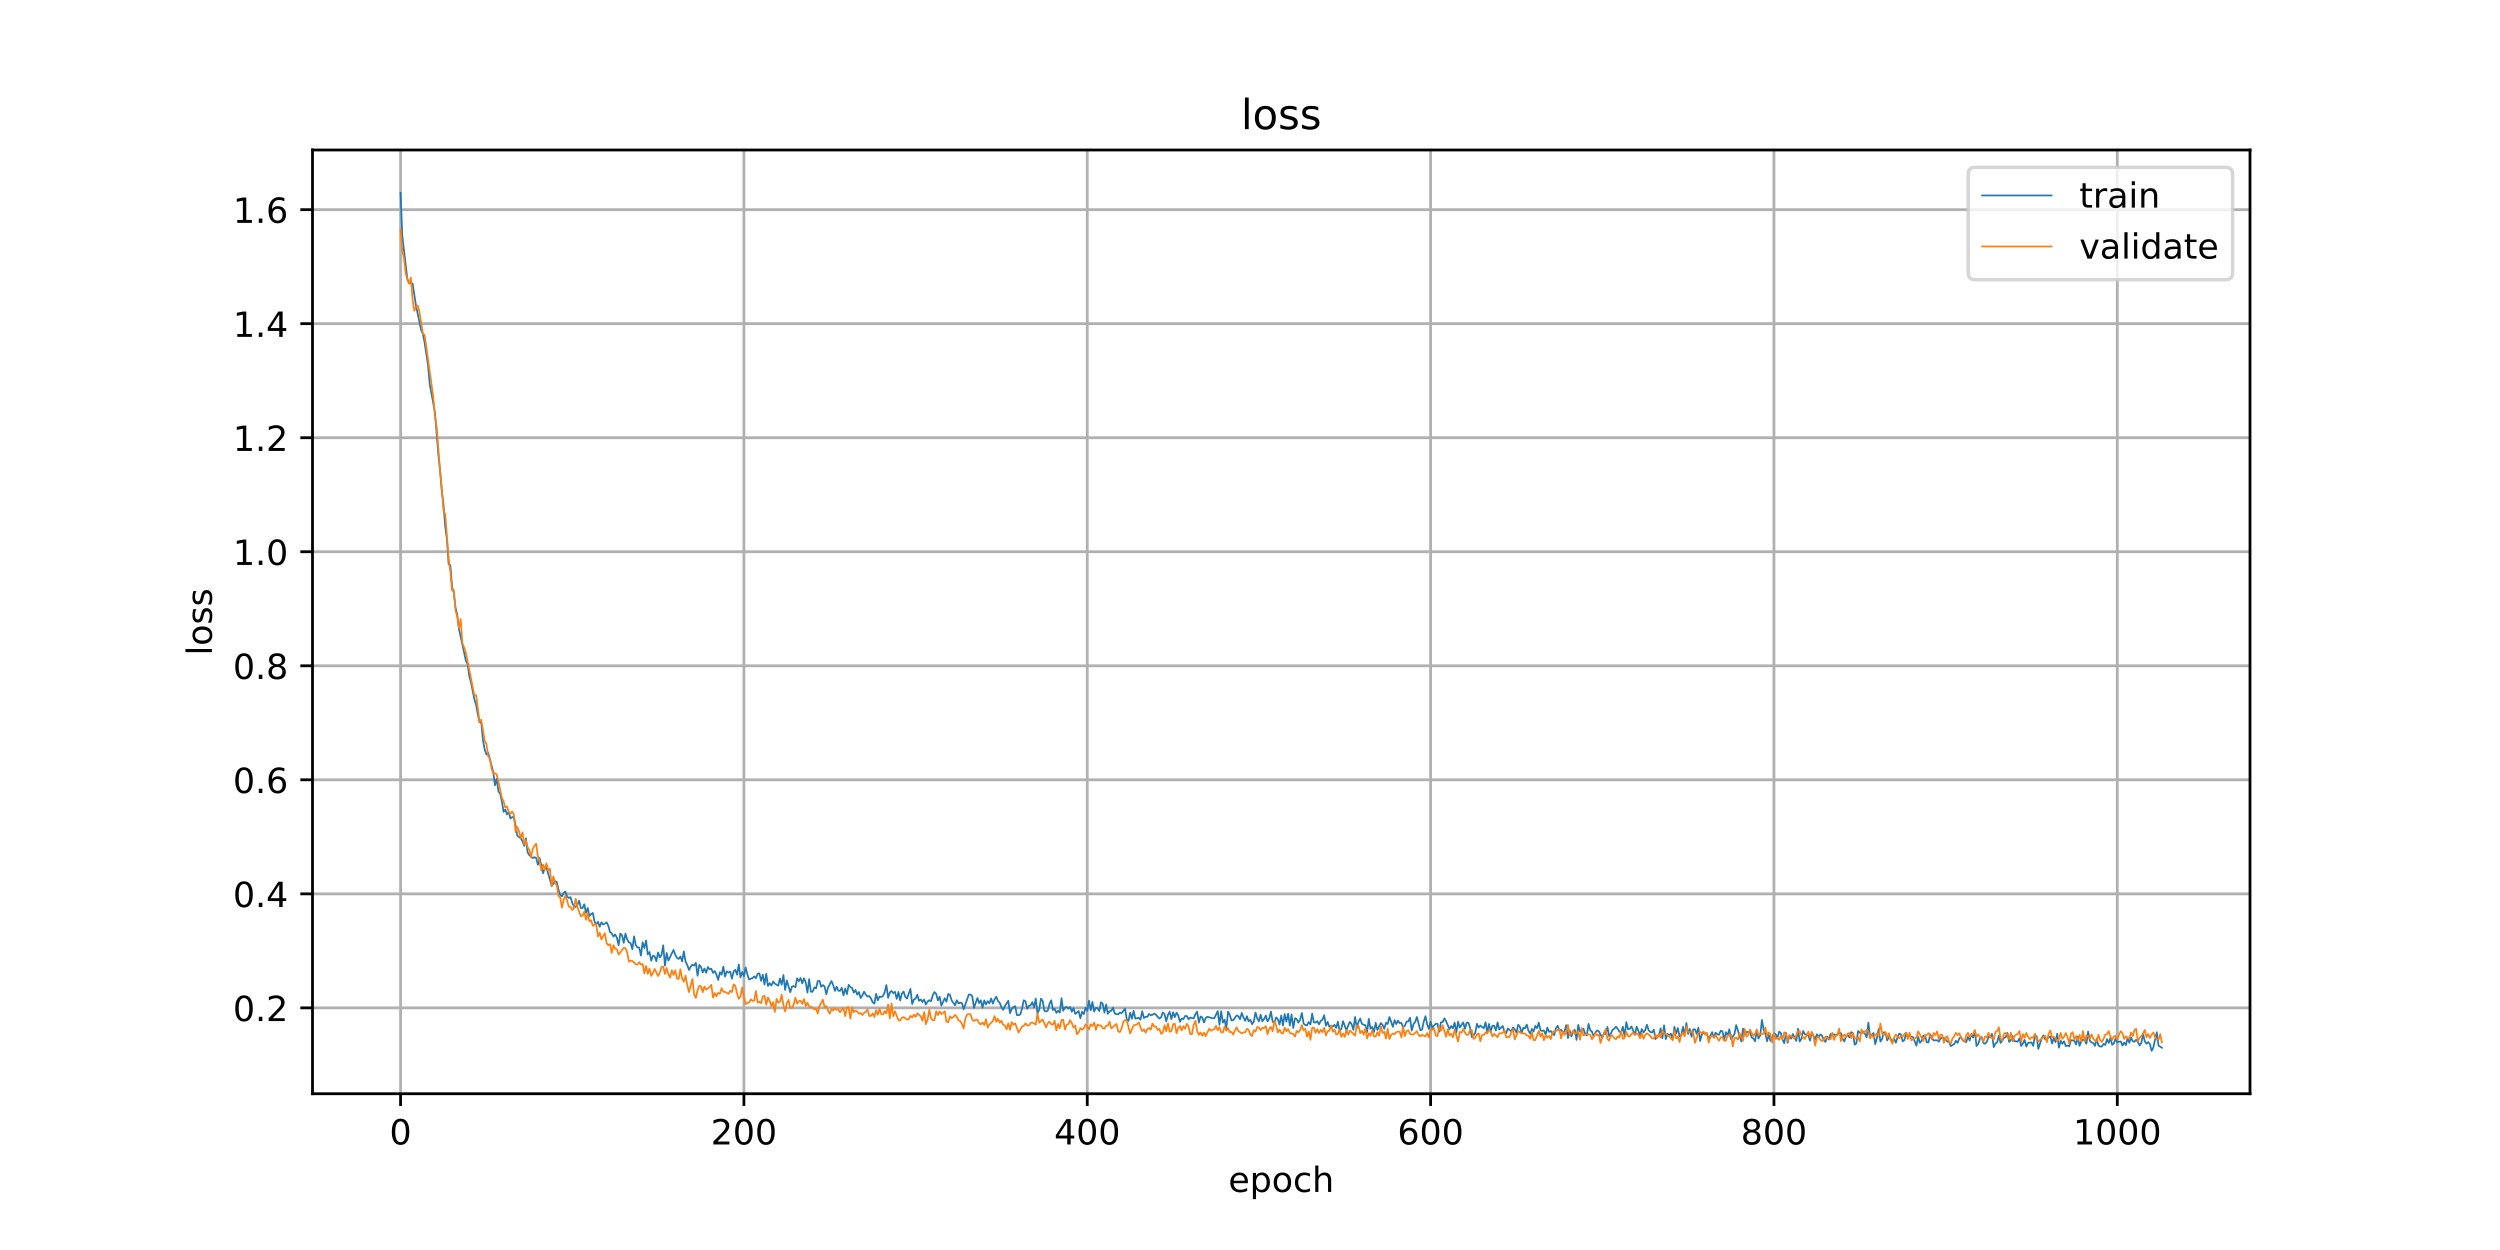 <?xml version="1.0" encoding="utf-8" standalone="no"?>
<!DOCTYPE svg PUBLIC "-//W3C//DTD SVG 1.1//EN"
  "http://www.w3.org/Graphics/SVG/1.1/DTD/svg11.dtd">
<!-- Created with matplotlib (https://matplotlib.org/) -->
<svg height="360pt" version="1.1" viewBox="0 0 720 360" width="720pt" xmlns="http://www.w3.org/2000/svg" xmlns:xlink="http://www.w3.org/1999/xlink">
 <defs>
  <style type="text/css">
*{stroke-linecap:butt;stroke-linejoin:round;}
  </style>
 </defs>
 <g id="figure_1">
  <g id="patch_1">
   <path d="M 0 360 
L 720 360 
L 720 0 
L 0 0 
z
" style="fill:#ffffff;"/>
  </g>
  <g id="axes_1">
   <g id="patch_2">
    <path d="M 90 315 
L 648 315 
L 648 43.2 
L 90 43.2 
z
" style="fill:#ffffff;"/>
   </g>
   <g id="matplotlib.axis_1">
    <g id="xtick_1">
     <g id="line2d_1">
      <path clip-path="url(#p849a1aed5f)" d="M 115.364 315 
L 115.364 43.2 
" style="fill:none;stroke:#b0b0b0;stroke-linecap:square;stroke-width:0.8;"/>
     </g>
     <g id="line2d_2">
      <defs>
       <path d="M 0 0 
L 0 3.5 
" id="m624af864b3" style="stroke:#000000;stroke-width:0.8;"/>
      </defs>
      <g>
       <use style="stroke:#000000;stroke-width:0.8;" x="115.364" xlink:href="#m624af864b3" y="315"/>
      </g>
     </g>
     <g id="text_1">
      <!-- 0 -->
      <defs>
       <path d="M 31.781 66.406 
Q 24.172 66.406 20.328 58.906 
Q 16.5 51.422 16.5 36.375 
Q 16.5 21.391 20.328 13.891 
Q 24.172 6.391 31.781 6.391 
Q 39.453 6.391 43.281 13.891 
Q 47.125 21.391 47.125 36.375 
Q 47.125 51.422 43.281 58.906 
Q 39.453 66.406 31.781 66.406 
z
M 31.781 74.219 
Q 44.047 74.219 50.516 64.516 
Q 56.984 54.828 56.984 36.375 
Q 56.984 17.969 50.516 8.266 
Q 44.047 -1.422 31.781 -1.422 
Q 19.531 -1.422 13.062 8.266 
Q 6.594 17.969 6.594 36.375 
Q 6.594 54.828 13.062 64.516 
Q 19.531 74.219 31.781 74.219 
z
" id="DejaVuSans-48"/>
      </defs>
      <g transform="translate(112.182 329.598)scale(0.1 -0.1)">
       <use xlink:href="#DejaVuSans-48"/>
      </g>
     </g>
    </g>
    <g id="xtick_2">
     <g id="line2d_3">
      <path clip-path="url(#p849a1aed5f)" d="M 214.247 315 
L 214.247 43.2 
" style="fill:none;stroke:#b0b0b0;stroke-linecap:square;stroke-width:0.8;"/>
     </g>
     <g id="line2d_4">
      <g>
       <use style="stroke:#000000;stroke-width:0.8;" x="214.247" xlink:href="#m624af864b3" y="315"/>
      </g>
     </g>
     <g id="text_2">
      <!-- 200 -->
      <defs>
       <path d="M 19.188 8.297 
L 53.609 8.297 
L 53.609 0 
L 7.328 0 
L 7.328 8.297 
Q 12.938 14.109 22.625 23.891 
Q 32.328 33.688 34.812 36.531 
Q 39.547 41.844 41.422 45.531 
Q 43.312 49.219 43.312 52.781 
Q 43.312 58.594 39.234 62.25 
Q 35.156 65.922 28.609 65.922 
Q 23.969 65.922 18.812 64.312 
Q 13.672 62.703 7.812 59.422 
L 7.812 69.391 
Q 13.766 71.781 18.938 73 
Q 24.125 74.219 28.422 74.219 
Q 39.75 74.219 46.484 68.547 
Q 53.219 62.891 53.219 53.422 
Q 53.219 48.922 51.531 44.891 
Q 49.859 40.875 45.406 35.406 
Q 44.188 33.984 37.641 27.219 
Q 31.109 20.453 19.188 8.297 
z
" id="DejaVuSans-50"/>
      </defs>
      <g transform="translate(204.703 329.598)scale(0.1 -0.1)">
       <use xlink:href="#DejaVuSans-50"/>
       <use x="63.623" xlink:href="#DejaVuSans-48"/>
       <use x="127.246" xlink:href="#DejaVuSans-48"/>
      </g>
     </g>
    </g>
    <g id="xtick_3">
     <g id="line2d_5">
      <path clip-path="url(#p849a1aed5f)" d="M 313.131 315 
L 313.131 43.2 
" style="fill:none;stroke:#b0b0b0;stroke-linecap:square;stroke-width:0.8;"/>
     </g>
     <g id="line2d_6">
      <g>
       <use style="stroke:#000000;stroke-width:0.8;" x="313.131" xlink:href="#m624af864b3" y="315"/>
      </g>
     </g>
     <g id="text_3">
      <!-- 400 -->
      <defs>
       <path d="M 37.797 64.312 
L 12.891 25.391 
L 37.797 25.391 
z
M 35.203 72.906 
L 47.609 72.906 
L 47.609 25.391 
L 58.016 25.391 
L 58.016 17.188 
L 47.609 17.188 
L 47.609 0 
L 37.797 0 
L 37.797 17.188 
L 4.891 17.188 
L 4.891 26.703 
z
" id="DejaVuSans-52"/>
      </defs>
      <g transform="translate(303.587 329.598)scale(0.1 -0.1)">
       <use xlink:href="#DejaVuSans-52"/>
       <use x="63.623" xlink:href="#DejaVuSans-48"/>
       <use x="127.246" xlink:href="#DejaVuSans-48"/>
      </g>
     </g>
    </g>
    <g id="xtick_4">
     <g id="line2d_7">
      <path clip-path="url(#p849a1aed5f)" d="M 412.014 315 
L 412.014 43.2 
" style="fill:none;stroke:#b0b0b0;stroke-linecap:square;stroke-width:0.8;"/>
     </g>
     <g id="line2d_8">
      <g>
       <use style="stroke:#000000;stroke-width:0.8;" x="412.014" xlink:href="#m624af864b3" y="315"/>
      </g>
     </g>
     <g id="text_4">
      <!-- 600 -->
      <defs>
       <path d="M 33.016 40.375 
Q 26.375 40.375 22.484 35.828 
Q 18.609 31.297 18.609 23.391 
Q 18.609 15.531 22.484 10.953 
Q 26.375 6.391 33.016 6.391 
Q 39.656 6.391 43.531 10.953 
Q 47.406 15.531 47.406 23.391 
Q 47.406 31.297 43.531 35.828 
Q 39.656 40.375 33.016 40.375 
z
M 52.594 71.297 
L 52.594 62.312 
Q 48.875 64.062 45.094 64.984 
Q 41.312 65.922 37.594 65.922 
Q 27.828 65.922 22.672 59.328 
Q 17.531 52.734 16.797 39.406 
Q 19.672 43.656 24.016 45.922 
Q 28.375 48.188 33.594 48.188 
Q 44.578 48.188 50.953 41.516 
Q 57.328 34.859 57.328 23.391 
Q 57.328 12.156 50.688 5.359 
Q 44.047 -1.422 33.016 -1.422 
Q 20.359 -1.422 13.672 8.266 
Q 6.984 17.969 6.984 36.375 
Q 6.984 53.656 15.188 63.938 
Q 23.391 74.219 37.203 74.219 
Q 40.922 74.219 44.703 73.484 
Q 48.484 72.75 52.594 71.297 
z
" id="DejaVuSans-54"/>
      </defs>
      <g transform="translate(402.471 329.598)scale(0.1 -0.1)">
       <use xlink:href="#DejaVuSans-54"/>
       <use x="63.623" xlink:href="#DejaVuSans-48"/>
       <use x="127.246" xlink:href="#DejaVuSans-48"/>
      </g>
     </g>
    </g>
    <g id="xtick_5">
     <g id="line2d_9">
      <path clip-path="url(#p849a1aed5f)" d="M 510.898 315 
L 510.898 43.2 
" style="fill:none;stroke:#b0b0b0;stroke-linecap:square;stroke-width:0.8;"/>
     </g>
     <g id="line2d_10">
      <g>
       <use style="stroke:#000000;stroke-width:0.8;" x="510.898" xlink:href="#m624af864b3" y="315"/>
      </g>
     </g>
     <g id="text_5">
      <!-- 800 -->
      <defs>
       <path d="M 31.781 34.625 
Q 24.75 34.625 20.719 30.859 
Q 16.703 27.094 16.703 20.516 
Q 16.703 13.922 20.719 10.156 
Q 24.75 6.391 31.781 6.391 
Q 38.812 6.391 42.859 10.172 
Q 46.922 13.969 46.922 20.516 
Q 46.922 27.094 42.891 30.859 
Q 38.875 34.625 31.781 34.625 
z
M 21.922 38.812 
Q 15.578 40.375 12.031 44.719 
Q 8.5 49.078 8.5 55.328 
Q 8.5 64.062 14.719 69.141 
Q 20.953 74.219 31.781 74.219 
Q 42.672 74.219 48.875 69.141 
Q 55.078 64.062 55.078 55.328 
Q 55.078 49.078 51.531 44.719 
Q 48 40.375 41.703 38.812 
Q 48.828 37.156 52.797 32.312 
Q 56.781 27.484 56.781 20.516 
Q 56.781 9.906 50.312 4.234 
Q 43.844 -1.422 31.781 -1.422 
Q 19.734 -1.422 13.25 4.234 
Q 6.781 9.906 6.781 20.516 
Q 6.781 27.484 10.781 32.312 
Q 14.797 37.156 21.922 38.812 
z
M 18.312 54.391 
Q 18.312 48.734 21.844 45.562 
Q 25.391 42.391 31.781 42.391 
Q 38.141 42.391 41.719 45.562 
Q 45.312 48.734 45.312 54.391 
Q 45.312 60.062 41.719 63.234 
Q 38.141 66.406 31.781 66.406 
Q 25.391 66.406 21.844 63.234 
Q 18.312 60.062 18.312 54.391 
z
" id="DejaVuSans-56"/>
      </defs>
      <g transform="translate(501.354 329.598)scale(0.1 -0.1)">
       <use xlink:href="#DejaVuSans-56"/>
       <use x="63.623" xlink:href="#DejaVuSans-48"/>
       <use x="127.246" xlink:href="#DejaVuSans-48"/>
      </g>
     </g>
    </g>
    <g id="xtick_6">
     <g id="line2d_11">
      <path clip-path="url(#p849a1aed5f)" d="M 609.781 315 
L 609.781 43.2 
" style="fill:none;stroke:#b0b0b0;stroke-linecap:square;stroke-width:0.8;"/>
     </g>
     <g id="line2d_12">
      <g>
       <use style="stroke:#000000;stroke-width:0.8;" x="609.781" xlink:href="#m624af864b3" y="315"/>
      </g>
     </g>
     <g id="text_6">
      <!-- 1000 -->
      <defs>
       <path d="M 12.406 8.297 
L 28.516 8.297 
L 28.516 63.922 
L 10.984 60.406 
L 10.984 69.391 
L 28.422 72.906 
L 38.281 72.906 
L 38.281 8.297 
L 54.391 8.297 
L 54.391 0 
L 12.406 0 
z
" id="DejaVuSans-49"/>
      </defs>
      <g transform="translate(597.056 329.598)scale(0.1 -0.1)">
       <use xlink:href="#DejaVuSans-49"/>
       <use x="63.623" xlink:href="#DejaVuSans-48"/>
       <use x="127.246" xlink:href="#DejaVuSans-48"/>
       <use x="190.869" xlink:href="#DejaVuSans-48"/>
      </g>
     </g>
    </g>
    <g id="text_7">
     <!-- epoch -->
     <defs>
      <path d="M 56.203 29.594 
L 56.203 25.203 
L 14.891 25.203 
Q 15.484 15.922 20.484 11.062 
Q 25.484 6.203 34.422 6.203 
Q 39.594 6.203 44.453 7.469 
Q 49.312 8.734 54.109 11.281 
L 54.109 2.781 
Q 49.266 0.734 44.188 -0.344 
Q 39.109 -1.422 33.891 -1.422 
Q 20.797 -1.422 13.156 6.188 
Q 5.516 13.812 5.516 26.812 
Q 5.516 40.234 12.766 48.109 
Q 20.016 56 32.328 56 
Q 43.359 56 49.781 48.891 
Q 56.203 41.797 56.203 29.594 
z
M 47.219 32.234 
Q 47.125 39.594 43.094 43.984 
Q 39.062 48.391 32.422 48.391 
Q 24.906 48.391 20.391 44.141 
Q 15.875 39.891 15.188 32.172 
z
" id="DejaVuSans-101"/>
      <path d="M 18.109 8.203 
L 18.109 -20.797 
L 9.078 -20.797 
L 9.078 54.688 
L 18.109 54.688 
L 18.109 46.391 
Q 20.953 51.266 25.266 53.625 
Q 29.594 56 35.594 56 
Q 45.562 56 51.781 48.094 
Q 58.016 40.188 58.016 27.297 
Q 58.016 14.406 51.781 6.484 
Q 45.562 -1.422 35.594 -1.422 
Q 29.594 -1.422 25.266 0.953 
Q 20.953 3.328 18.109 8.203 
z
M 48.688 27.297 
Q 48.688 37.203 44.609 42.844 
Q 40.531 48.484 33.406 48.484 
Q 26.266 48.484 22.188 42.844 
Q 18.109 37.203 18.109 27.297 
Q 18.109 17.391 22.188 11.75 
Q 26.266 6.109 33.406 6.109 
Q 40.531 6.109 44.609 11.75 
Q 48.688 17.391 48.688 27.297 
z
" id="DejaVuSans-112"/>
      <path d="M 30.609 48.391 
Q 23.391 48.391 19.188 42.75 
Q 14.984 37.109 14.984 27.297 
Q 14.984 17.484 19.156 11.844 
Q 23.344 6.203 30.609 6.203 
Q 37.797 6.203 41.984 11.859 
Q 46.188 17.531 46.188 27.297 
Q 46.188 37.016 41.984 42.703 
Q 37.797 48.391 30.609 48.391 
z
M 30.609 56 
Q 42.328 56 49.016 48.375 
Q 55.719 40.766 55.719 27.297 
Q 55.719 13.875 49.016 6.219 
Q 42.328 -1.422 30.609 -1.422 
Q 18.844 -1.422 12.172 6.219 
Q 5.516 13.875 5.516 27.297 
Q 5.516 40.766 12.172 48.375 
Q 18.844 56 30.609 56 
z
" id="DejaVuSans-111"/>
      <path d="M 48.781 52.594 
L 48.781 44.188 
Q 44.969 46.297 41.141 47.344 
Q 37.312 48.391 33.406 48.391 
Q 24.656 48.391 19.812 42.844 
Q 14.984 37.312 14.984 27.297 
Q 14.984 17.281 19.812 11.734 
Q 24.656 6.203 33.406 6.203 
Q 37.312 6.203 41.141 7.25 
Q 44.969 8.297 48.781 10.406 
L 48.781 2.094 
Q 45.016 0.344 40.984 -0.531 
Q 36.969 -1.422 32.422 -1.422 
Q 20.062 -1.422 12.781 6.344 
Q 5.516 14.109 5.516 27.297 
Q 5.516 40.672 12.859 48.328 
Q 20.219 56 33.016 56 
Q 37.156 56 41.109 55.141 
Q 45.062 54.297 48.781 52.594 
z
" id="DejaVuSans-99"/>
      <path d="M 54.891 33.016 
L 54.891 0 
L 45.906 0 
L 45.906 32.719 
Q 45.906 40.484 42.875 44.328 
Q 39.844 48.188 33.797 48.188 
Q 26.516 48.188 22.312 43.547 
Q 18.109 38.922 18.109 30.906 
L 18.109 0 
L 9.078 0 
L 9.078 75.984 
L 18.109 75.984 
L 18.109 46.188 
Q 21.344 51.125 25.703 53.562 
Q 30.078 56 35.797 56 
Q 45.219 56 50.047 50.172 
Q 54.891 44.344 54.891 33.016 
z
" id="DejaVuSans-104"/>
     </defs>
     <g transform="translate(353.772 343.277)scale(0.1 -0.1)">
      <use xlink:href="#DejaVuSans-101"/>
      <use x="61.523" xlink:href="#DejaVuSans-112"/>
      <use x="125" xlink:href="#DejaVuSans-111"/>
      <use x="186.182" xlink:href="#DejaVuSans-99"/>
      <use x="241.162" xlink:href="#DejaVuSans-104"/>
     </g>
    </g>
   </g>
   <g id="matplotlib.axis_2">
    <g id="ytick_1">
     <g id="line2d_13">
      <path clip-path="url(#p849a1aed5f)" d="M 90 290.271 
L 648 290.271 
" style="fill:none;stroke:#b0b0b0;stroke-linecap:square;stroke-width:0.8;"/>
     </g>
     <g id="line2d_14">
      <defs>
       <path d="M 0 0 
L -3.5 0 
" id="m6f86bf5286" style="stroke:#000000;stroke-width:0.8;"/>
      </defs>
      <g>
       <use style="stroke:#000000;stroke-width:0.8;" x="90" xlink:href="#m6f86bf5286" y="290.271"/>
      </g>
     </g>
     <g id="text_8">
      <!-- 0.2 -->
      <defs>
       <path d="M 10.688 12.406 
L 21 12.406 
L 21 0 
L 10.688 0 
z
" id="DejaVuSans-46"/>
      </defs>
      <g transform="translate(67.097 294.07)scale(0.1 -0.1)">
       <use xlink:href="#DejaVuSans-48"/>
       <use x="63.623" xlink:href="#DejaVuSans-46"/>
       <use x="95.41" xlink:href="#DejaVuSans-50"/>
      </g>
     </g>
    </g>
    <g id="ytick_2">
     <g id="line2d_15">
      <path clip-path="url(#p849a1aed5f)" d="M 90 257.43 
L 648 257.43 
" style="fill:none;stroke:#b0b0b0;stroke-linecap:square;stroke-width:0.8;"/>
     </g>
     <g id="line2d_16">
      <g>
       <use style="stroke:#000000;stroke-width:0.8;" x="90" xlink:href="#m6f86bf5286" y="257.43"/>
      </g>
     </g>
     <g id="text_9">
      <!-- 0.4 -->
      <g transform="translate(67.097 261.229)scale(0.1 -0.1)">
       <use xlink:href="#DejaVuSans-48"/>
       <use x="63.623" xlink:href="#DejaVuSans-46"/>
       <use x="95.41" xlink:href="#DejaVuSans-52"/>
      </g>
     </g>
    </g>
    <g id="ytick_3">
     <g id="line2d_17">
      <path clip-path="url(#p849a1aed5f)" d="M 90 224.588 
L 648 224.588 
" style="fill:none;stroke:#b0b0b0;stroke-linecap:square;stroke-width:0.8;"/>
     </g>
     <g id="line2d_18">
      <g>
       <use style="stroke:#000000;stroke-width:0.8;" x="90" xlink:href="#m6f86bf5286" y="224.588"/>
      </g>
     </g>
     <g id="text_10">
      <!-- 0.6 -->
      <g transform="translate(67.097 228.387)scale(0.1 -0.1)">
       <use xlink:href="#DejaVuSans-48"/>
       <use x="63.623" xlink:href="#DejaVuSans-46"/>
       <use x="95.41" xlink:href="#DejaVuSans-54"/>
      </g>
     </g>
    </g>
    <g id="ytick_4">
     <g id="line2d_19">
      <path clip-path="url(#p849a1aed5f)" d="M 90 191.747 
L 648 191.747 
" style="fill:none;stroke:#b0b0b0;stroke-linecap:square;stroke-width:0.8;"/>
     </g>
     <g id="line2d_20">
      <g>
       <use style="stroke:#000000;stroke-width:0.8;" x="90" xlink:href="#m6f86bf5286" y="191.747"/>
      </g>
     </g>
     <g id="text_11">
      <!-- 0.8 -->
      <g transform="translate(67.097 195.546)scale(0.1 -0.1)">
       <use xlink:href="#DejaVuSans-48"/>
       <use x="63.623" xlink:href="#DejaVuSans-46"/>
       <use x="95.41" xlink:href="#DejaVuSans-56"/>
      </g>
     </g>
    </g>
    <g id="ytick_5">
     <g id="line2d_21">
      <path clip-path="url(#p849a1aed5f)" d="M 90 158.905 
L 648 158.905 
" style="fill:none;stroke:#b0b0b0;stroke-linecap:square;stroke-width:0.8;"/>
     </g>
     <g id="line2d_22">
      <g>
       <use style="stroke:#000000;stroke-width:0.8;" x="90" xlink:href="#m6f86bf5286" y="158.905"/>
      </g>
     </g>
     <g id="text_12">
      <!-- 1.0 -->
      <g transform="translate(67.097 162.704)scale(0.1 -0.1)">
       <use xlink:href="#DejaVuSans-49"/>
       <use x="63.623" xlink:href="#DejaVuSans-46"/>
       <use x="95.41" xlink:href="#DejaVuSans-48"/>
      </g>
     </g>
    </g>
    <g id="ytick_6">
     <g id="line2d_23">
      <path clip-path="url(#p849a1aed5f)" d="M 90 126.064 
L 648 126.064 
" style="fill:none;stroke:#b0b0b0;stroke-linecap:square;stroke-width:0.8;"/>
     </g>
     <g id="line2d_24">
      <g>
       <use style="stroke:#000000;stroke-width:0.8;" x="90" xlink:href="#m6f86bf5286" y="126.064"/>
      </g>
     </g>
     <g id="text_13">
      <!-- 1.2 -->
      <g transform="translate(67.097 129.863)scale(0.1 -0.1)">
       <use xlink:href="#DejaVuSans-49"/>
       <use x="63.623" xlink:href="#DejaVuSans-46"/>
       <use x="95.41" xlink:href="#DejaVuSans-50"/>
      </g>
     </g>
    </g>
    <g id="ytick_7">
     <g id="line2d_25">
      <path clip-path="url(#p849a1aed5f)" d="M 90 93.222 
L 648 93.222 
" style="fill:none;stroke:#b0b0b0;stroke-linecap:square;stroke-width:0.8;"/>
     </g>
     <g id="line2d_26">
      <g>
       <use style="stroke:#000000;stroke-width:0.8;" x="90" xlink:href="#m6f86bf5286" y="93.222"/>
      </g>
     </g>
     <g id="text_14">
      <!-- 1.4 -->
      <g transform="translate(67.097 97.021)scale(0.1 -0.1)">
       <use xlink:href="#DejaVuSans-49"/>
       <use x="63.623" xlink:href="#DejaVuSans-46"/>
       <use x="95.41" xlink:href="#DejaVuSans-52"/>
      </g>
     </g>
    </g>
    <g id="ytick_8">
     <g id="line2d_27">
      <path clip-path="url(#p849a1aed5f)" d="M 90 60.381 
L 648 60.381 
" style="fill:none;stroke:#b0b0b0;stroke-linecap:square;stroke-width:0.8;"/>
     </g>
     <g id="line2d_28">
      <g>
       <use style="stroke:#000000;stroke-width:0.8;" x="90" xlink:href="#m6f86bf5286" y="60.381"/>
      </g>
     </g>
     <g id="text_15">
      <!-- 1.6 -->
      <g transform="translate(67.097 64.18)scale(0.1 -0.1)">
       <use xlink:href="#DejaVuSans-49"/>
       <use x="63.623" xlink:href="#DejaVuSans-46"/>
       <use x="95.41" xlink:href="#DejaVuSans-54"/>
      </g>
     </g>
    </g>
    <g id="text_16">
     <!-- loss -->
     <defs>
      <path d="M 9.422 75.984 
L 18.406 75.984 
L 18.406 0 
L 9.422 0 
z
" id="DejaVuSans-108"/>
      <path d="M 44.281 53.078 
L 44.281 44.578 
Q 40.484 46.531 36.375 47.5 
Q 32.281 48.484 27.875 48.484 
Q 21.188 48.484 17.844 46.438 
Q 14.5 44.391 14.5 40.281 
Q 14.5 37.156 16.891 35.375 
Q 19.281 33.594 26.516 31.984 
L 29.594 31.297 
Q 39.156 29.25 43.188 25.516 
Q 47.219 21.781 47.219 15.094 
Q 47.219 7.469 41.188 3.016 
Q 35.156 -1.422 24.609 -1.422 
Q 20.219 -1.422 15.453 -0.562 
Q 10.688 0.297 5.422 2 
L 5.422 11.281 
Q 10.406 8.688 15.234 7.391 
Q 20.062 6.109 24.812 6.109 
Q 31.156 6.109 34.562 8.281 
Q 37.984 10.453 37.984 14.406 
Q 37.984 18.062 35.516 20.016 
Q 33.062 21.969 24.703 23.781 
L 21.578 24.516 
Q 13.234 26.266 9.516 29.906 
Q 5.812 33.547 5.812 39.891 
Q 5.812 47.609 11.281 51.797 
Q 16.75 56 26.812 56 
Q 31.781 56 36.172 55.266 
Q 40.578 54.547 44.281 53.078 
z
" id="DejaVuSans-115"/>
     </defs>
     <g transform="translate(61.017 188.758)rotate(-90)scale(0.1 -0.1)">
      <use xlink:href="#DejaVuSans-108"/>
      <use x="27.783" xlink:href="#DejaVuSans-111"/>
      <use x="88.965" xlink:href="#DejaVuSans-115"/>
      <use x="141.064" xlink:href="#DejaVuSans-115"/>
     </g>
    </g>
   </g>
   <g id="line2d_29">
    <path clip-path="url(#p849a1aed5f)" d="M 115.364 55.555 
L 115.858 67.918 
L 116.847 76.334 
L 117.341 80.544 
L 117.836 81.57 
L 118.33 81.485 
L 118.825 81.67 
L 119.813 88.061 
L 121.297 95.111 
L 121.791 96.157 
L 122.285 98.68 
L 123.274 105.269 
L 123.769 110.695 
L 125.252 118.689 
L 126.241 130.9 
L 126.735 135.496 
L 127.23 141.447 
L 127.724 145.18 
L 128.219 151.677 
L 128.713 155.291 
L 129.207 162.509 
L 129.702 162.778 
L 130.196 168.975 
L 130.691 170.686 
L 131.185 174.965 
L 131.679 176.976 
L 132.174 181.092 
L 134.152 190.201 
L 134.646 191.249 
L 135.14 194.691 
L 135.635 196.46 
L 136.624 201.456 
L 137.118 202.955 
L 137.612 205.785 
L 138.107 207.963 
L 138.601 208.101 
L 139.096 213.147 
L 139.59 215.858 
L 140.085 217.291 
L 140.579 216.712 
L 142.062 222.381 
L 142.557 226.167 
L 143.051 224.224 
L 143.545 227.906 
L 144.04 228.598 
L 144.534 230.734 
L 145.029 233.796 
L 145.523 233.155 
L 146.018 234.531 
L 146.512 233.859 
L 147.006 235.719 
L 147.501 235.317 
L 147.995 235.352 
L 148.49 237.724 
L 148.984 240.697 
L 149.973 241.43 
L 150.467 242.204 
L 150.962 243.608 
L 151.456 241.468 
L 151.951 245.491 
L 152.445 246.298 
L 153.434 247.125 
L 153.928 246.876 
L 154.423 247.118 
L 154.917 249.054 
L 155.411 247.111 
L 156.4 251.497 
L 156.895 250.106 
L 157.389 249.891 
L 158.872 255.074 
L 159.367 254.529 
L 159.861 253.784 
L 160.356 254.026 
L 160.85 256.255 
L 161.344 257.771 
L 161.839 258.145 
L 162.333 257.135 
L 162.828 256.763 
L 163.322 258.209 
L 163.817 258.608 
L 164.311 258.379 
L 164.805 259.988 
L 165.3 261.195 
L 165.794 261.183 
L 166.289 260.601 
L 166.783 259.396 
L 167.278 261.502 
L 167.772 261.532 
L 168.266 260.418 
L 168.761 262.918 
L 169.255 261.508 
L 169.75 263.811 
L 170.244 263.242 
L 170.738 262.937 
L 171.233 265.451 
L 171.727 266.239 
L 172.222 265.496 
L 172.716 266.896 
L 173.211 265.639 
L 173.705 266.241 
L 174.199 266.002 
L 174.694 265.632 
L 175.188 266.587 
L 175.683 268.428 
L 176.177 268.805 
L 176.671 269.735 
L 177.166 269.146 
L 177.66 270.052 
L 178.155 272.223 
L 178.649 268.869 
L 179.144 269.356 
L 179.638 271.539 
L 180.132 268.883 
L 180.627 270.574 
L 181.121 271.385 
L 181.616 271.619 
L 182.11 273.384 
L 182.604 269.674 
L 183.099 272.212 
L 183.593 272.854 
L 184.088 272.91 
L 184.582 275.213 
L 185.077 271.414 
L 185.571 273.034 
L 186.065 270.872 
L 186.56 274.875 
L 187.054 274.183 
L 187.549 276.689 
L 188.043 275.238 
L 188.537 275.413 
L 189.032 276.805 
L 189.526 274.307 
L 190.021 275.721 
L 190.515 275.043 
L 191.01 272.255 
L 191.504 278.116 
L 191.998 274.468 
L 192.493 276.665 
L 193.482 274.564 
L 193.976 273.577 
L 194.47 274.947 
L 194.965 275.879 
L 195.459 276.173 
L 195.954 275.469 
L 196.448 276.878 
L 196.943 274.003 
L 197.437 276.928 
L 197.931 277.933 
L 198.426 279.344 
L 198.92 278.399 
L 199.415 277.811 
L 199.909 278.099 
L 200.404 277.313 
L 200.898 281.011 
L 201.392 277.887 
L 201.887 278.473 
L 202.381 280.052 
L 202.876 278.932 
L 203.37 280.165 
L 203.864 278.514 
L 204.359 279.138 
L 204.853 278.988 
L 205.348 280.18 
L 205.842 279.66 
L 206.337 280.716 
L 206.831 282.208 
L 207.325 280.003 
L 207.82 280.718 
L 208.314 278.4 
L 208.809 281.239 
L 209.303 279.759 
L 209.797 280.095 
L 210.292 279.84 
L 210.786 281.864 
L 211.281 279.8 
L 211.775 279.312 
L 212.27 280.709 
L 212.764 277.753 
L 213.258 281.469 
L 213.753 279.932 
L 214.247 281.14 
L 214.742 278.618 
L 215.236 280.621 
L 215.73 282.111 
L 216.225 281.84 
L 216.719 281.703 
L 217.214 281.211 
L 217.708 281.717 
L 218.203 280.436 
L 218.697 280.325 
L 219.191 282.469 
L 219.686 280.721 
L 220.18 283.553 
L 220.675 280.435 
L 221.169 283.95 
L 221.663 283.163 
L 222.158 283.847 
L 222.652 282.68 
L 223.147 283.275 
L 224.136 283.873 
L 224.63 281.826 
L 225.124 283.604 
L 225.619 280.811 
L 226.113 285.09 
L 226.608 282.361 
L 227.596 285.762 
L 228.091 284.108 
L 228.585 283.979 
L 229.08 284.319 
L 229.574 281.768 
L 230.069 282.591 
L 230.563 281.677 
L 231.057 283.214 
L 231.552 281.745 
L 232.046 282.912 
L 232.541 285.867 
L 233.035 281.99 
L 233.53 285.619 
L 234.024 285.632 
L 234.518 284.367 
L 235.013 284.671 
L 235.507 282.555 
L 236.002 282.493 
L 236.496 284.195 
L 236.99 283.699 
L 237.485 284.147 
L 237.979 286.33 
L 238.474 284.403 
L 239.463 282.54 
L 239.957 283.686 
L 240.451 285.387 
L 240.946 284.149 
L 241.44 285.322 
L 241.935 285.353 
L 242.429 284.498 
L 242.923 286.684 
L 243.418 284.668 
L 243.912 286.319 
L 244.407 283.632 
L 244.901 284.27 
L 245.396 284.538 
L 245.89 285.866 
L 246.384 285.111 
L 246.879 286.455 
L 247.373 285.693 
L 247.868 287.432 
L 248.362 286.66 
L 248.856 285.605 
L 249.351 286.477 
L 249.845 286.993 
L 250.34 286.861 
L 250.834 287.536 
L 251.329 288.683 
L 251.823 289.021 
L 252.317 286.245 
L 252.812 288.061 
L 253.306 287.008 
L 253.801 287.16 
L 254.295 286.827 
L 254.789 285.767 
L 255.284 283.705 
L 255.778 287.357 
L 256.273 285.811 
L 256.767 285.409 
L 257.262 286.006 
L 257.756 285.639 
L 258.25 287.667 
L 258.745 285.691 
L 259.239 288.123 
L 259.734 286.181 
L 260.228 285.552 
L 260.722 287.084 
L 261.217 287.593 
L 262.206 284.801 
L 262.7 289.154 
L 263.195 287.865 
L 263.689 287.606 
L 264.183 286.502 
L 264.678 288.233 
L 265.172 287.835 
L 265.667 288.574 
L 266.161 287.861 
L 266.656 289.287 
L 267.15 288.42 
L 267.644 288.074 
L 268.139 288.33 
L 268.633 286.617 
L 269.128 285.706 
L 269.622 286.274 
L 270.116 288.131 
L 270.611 287.049 
L 271.105 289.62 
L 272.094 287.49 
L 272.589 288.479 
L 273.083 286.248 
L 273.577 286.52 
L 274.072 288.118 
L 275.061 289.5 
L 275.555 288.075 
L 276.049 288.952 
L 276.544 288.765 
L 277.038 288.898 
L 277.533 290.636 
L 278.522 287.857 
L 279.016 286.418 
L 279.51 286.432 
L 280.005 286.903 
L 280.499 290.277 
L 281.488 287.436 
L 281.982 288.894 
L 282.477 288.1 
L 282.971 290.212 
L 283.466 288.128 
L 283.96 289.281 
L 284.455 288.357 
L 284.949 288.964 
L 285.443 287.567 
L 285.938 289.048 
L 286.432 287.8 
L 286.927 287.064 
L 287.421 288.309 
L 287.915 288.792 
L 288.41 290.104 
L 288.904 290.828 
L 289.399 289.738 
L 290.388 288.214 
L 290.882 291.788 
L 291.376 290.558 
L 291.871 290.038 
L 292.365 289.774 
L 292.86 292.342 
L 293.354 292.39 
L 293.848 292.13 
L 294.343 290.489 
L 294.837 288.087 
L 295.332 288.366 
L 295.826 290.52 
L 296.321 289.712 
L 296.815 289.535 
L 297.309 288.612 
L 297.804 290.122 
L 298.298 287.588 
L 298.793 291.869 
L 299.287 290.798 
L 299.781 287.638 
L 300.276 288.248 
L 300.77 291.09 
L 301.265 291.324 
L 301.759 291.056 
L 302.254 289.116 
L 302.748 288.081 
L 303.242 290.892 
L 303.737 290.533 
L 304.231 291.692 
L 304.726 291.107 
L 305.22 291.617 
L 305.715 287.477 
L 306.209 291.072 
L 306.703 290.169 
L 307.198 289.972 
L 307.692 290.498 
L 308.187 290.002 
L 308.681 291.349 
L 309.175 290.372 
L 309.67 291.996 
L 310.659 291.201 
L 311.153 293.233 
L 311.648 291.393 
L 312.142 292.057 
L 312.636 290.212 
L 313.131 291.097 
L 313.625 288.184 
L 314.12 291 
L 314.614 288.563 
L 315.108 291.321 
L 315.603 290.299 
L 316.097 290.325 
L 316.592 291.189 
L 317.086 288.638 
L 317.581 289.119 
L 318.075 291.625 
L 318.569 289.303 
L 319.064 291.97 
L 319.558 291.212 
L 320.053 291.108 
L 320.547 290.225 
L 321.041 291.925 
L 322.03 292.163 
L 322.525 291.616 
L 323.019 291.792 
L 324.008 290.48 
L 324.502 293.571 
L 324.997 294.03 
L 325.491 291.674 
L 325.986 293.401 
L 326.48 291.136 
L 326.974 293.354 
L 327.963 293.129 
L 328.458 293.655 
L 328.952 291.233 
L 329.447 293.189 
L 329.941 292.817 
L 330.435 292.857 
L 330.93 292.012 
L 331.424 292.369 
L 331.919 292.27 
L 332.413 291.914 
L 332.907 292.242 
L 333.896 293.346 
L 334.391 293.011 
L 334.885 291.565 
L 335.38 292.08 
L 335.874 294.131 
L 336.368 292.28 
L 336.863 291.413 
L 337.357 293.543 
L 337.852 291.524 
L 338.346 292.932 
L 338.841 291.66 
L 339.335 292.454 
L 339.829 294.292 
L 340.324 293.345 
L 340.818 293.496 
L 341.313 292.607 
L 341.807 292.611 
L 342.301 293.55 
L 342.796 293.043 
L 343.29 293.229 
L 343.785 293.276 
L 344.279 292.097 
L 344.774 291.358 
L 345.268 294.519 
L 345.762 292.757 
L 346.257 293.018 
L 346.751 294.479 
L 347.246 293.193 
L 347.74 292.823 
L 349.223 293.268 
L 349.718 293.265 
L 350.707 291.188 
L 351.201 295.134 
L 351.695 291.232 
L 352.19 294.508 
L 352.684 293.685 
L 353.179 296.152 
L 353.673 291.352 
L 354.167 292.318 
L 354.662 293.877 
L 355.156 293.835 
L 356.145 292.444 
L 356.64 292.669 
L 357.134 293.519 
L 357.628 291.714 
L 358.123 293.018 
L 358.617 293.995 
L 359.112 292.679 
L 359.606 294.133 
L 360.1 293.687 
L 360.595 294.979 
L 361.089 294.22 
L 361.584 291.618 
L 362.078 293.267 
L 362.573 294.126 
L 363.067 292.24 
L 363.561 294.144 
L 364.056 293.49 
L 364.55 292.471 
L 365.045 294.174 
L 365.539 293.344 
L 366.033 291.336 
L 366.528 294.304 
L 367.022 294.459 
L 367.517 293.018 
L 368.011 293.507 
L 368.506 295.081 
L 369 292.453 
L 369.494 295.35 
L 369.989 292.057 
L 370.483 294.216 
L 370.978 291.944 
L 371.472 295.356 
L 371.967 292.177 
L 372.461 296.062 
L 372.955 293.233 
L 373.45 293.531 
L 373.944 294.519 
L 374.439 293.667 
L 374.933 291.738 
L 375.427 294.77 
L 375.922 295.213 
L 376.416 295.288 
L 376.911 294.348 
L 377.405 295.037 
L 377.9 291.932 
L 378.394 294.445 
L 378.888 294.496 
L 379.383 294.103 
L 379.877 295.024 
L 380.372 294 
L 380.866 293.689 
L 381.36 292.377 
L 381.855 295.413 
L 382.349 294.317 
L 382.844 295.707 
L 383.338 295.404 
L 383.833 295.66 
L 384.327 295.139 
L 384.821 296.042 
L 385.316 294.235 
L 385.81 296.981 
L 386.305 296.302 
L 386.799 294.097 
L 387.788 296.821 
L 388.282 295.3 
L 388.777 294.31 
L 389.271 294.966 
L 389.766 296.569 
L 390.26 292.882 
L 390.754 296.104 
L 391.249 294.226 
L 391.743 293.36 
L 392.238 294.863 
L 392.732 295.146 
L 393.226 295.263 
L 393.721 297.236 
L 394.215 293.445 
L 394.71 296.285 
L 395.204 295.776 
L 395.699 297.204 
L 396.193 294.585 
L 396.687 296.623 
L 397.676 294.657 
L 398.171 295.141 
L 398.665 296.302 
L 399.159 294.584 
L 399.654 294.897 
L 400.148 292.902 
L 401.137 295.728 
L 401.632 293.806 
L 402.126 294.939 
L 402.62 293.935 
L 403.115 294.657 
L 403.609 294.625 
L 404.104 295.861 
L 404.598 295.417 
L 405.093 294.222 
L 405.587 294.172 
L 406.081 293.131 
L 406.576 296.814 
L 407.07 295 
L 407.565 294.325 
L 408.059 292.884 
L 409.048 296.724 
L 409.542 296.539 
L 410.037 294.244 
L 410.531 292.666 
L 411.026 295.035 
L 411.52 296.318 
L 412.014 294.263 
L 412.509 296.056 
L 413.003 295.311 
L 413.498 294.865 
L 413.992 294.851 
L 414.486 297.119 
L 414.981 294.436 
L 415.475 294.372 
L 415.97 293.29 
L 416.464 294.097 
L 417.453 296.391 
L 417.947 295.486 
L 418.442 296.134 
L 418.936 294.516 
L 419.431 297.416 
L 419.925 294.244 
L 420.419 295.946 
L 421.408 294.457 
L 421.903 296.29 
L 422.397 294.544 
L 422.892 294.524 
L 423.386 296.017 
L 423.88 298.653 
L 424.375 298.207 
L 424.869 297.418 
L 425.364 294.857 
L 425.858 295.943 
L 426.352 295.351 
L 426.847 295.811 
L 427.341 296.107 
L 427.836 294.436 
L 428.33 297.316 
L 428.825 294.906 
L 429.319 297.045 
L 429.813 295.415 
L 430.308 295.4 
L 430.802 296.79 
L 431.297 294.479 
L 431.791 296.488 
L 432.78 295.48 
L 433.274 297.058 
L 433.769 297.576 
L 434.263 296.181 
L 434.758 296.702 
L 435.252 296.973 
L 435.746 295.901 
L 436.241 296.443 
L 436.735 297.399 
L 437.23 295.134 
L 437.724 295.663 
L 438.219 297.559 
L 438.713 295.977 
L 439.207 296.131 
L 439.702 295.074 
L 440.196 296.862 
L 440.691 297.74 
L 441.185 296.328 
L 441.679 297.092 
L 442.174 295.451 
L 442.668 296.112 
L 443.163 294.519 
L 443.657 296.734 
L 444.152 296.894 
L 444.646 296.793 
L 445.14 297.982 
L 445.635 295.95 
L 446.129 297.158 
L 446.624 296.923 
L 447.118 297.716 
L 447.612 298.09 
L 448.107 296.118 
L 448.601 295.427 
L 449.096 296.75 
L 449.59 296.564 
L 450.085 297.329 
L 450.579 297.05 
L 451.073 295.236 
L 451.568 298.97 
L 452.062 296.771 
L 452.557 298.489 
L 453.051 297.255 
L 453.545 296.601 
L 454.04 299.479 
L 454.534 295.179 
L 455.029 297.079 
L 456.018 296.263 
L 456.512 297.678 
L 457.006 298.211 
L 457.501 294.88 
L 457.995 296.719 
L 458.49 297.115 
L 458.984 298.601 
L 459.478 297.365 
L 459.973 296.744 
L 460.467 297.016 
L 461.456 298.899 
L 461.951 297.461 
L 462.445 297.832 
L 462.939 295.769 
L 463.434 298.43 
L 463.928 297.698 
L 464.423 296.596 
L 464.917 296.247 
L 465.411 295.684 
L 465.906 296.322 
L 466.4 297.149 
L 466.895 297.248 
L 467.389 295.696 
L 467.884 298.488 
L 468.378 294.381 
L 468.872 296.424 
L 469.367 296.313 
L 469.861 295.62 
L 470.85 297.992 
L 471.344 295.691 
L 472.333 298.081 
L 472.828 296.385 
L 473.322 297.346 
L 473.817 296.68 
L 474.311 295.135 
L 474.805 296.696 
L 475.3 297.22 
L 475.794 297.364 
L 476.289 296.549 
L 476.783 299.266 
L 477.278 298.479 
L 477.772 298.204 
L 478.266 296.158 
L 478.761 299.025 
L 479.255 295.287 
L 479.75 299.274 
L 480.244 297.777 
L 480.738 298.09 
L 481.233 297.717 
L 481.727 299.462 
L 482.222 295.722 
L 482.716 297.671 
L 483.211 296.089 
L 483.705 298.462 
L 484.199 298.175 
L 484.694 295.747 
L 485.188 298.044 
L 485.683 294.626 
L 486.177 297.789 
L 486.671 296.341 
L 487.166 298.565 
L 487.66 296.453 
L 488.155 296.453 
L 488.649 297.738 
L 489.144 295.968 
L 489.638 299.799 
L 490.132 297.829 
L 490.627 297.476 
L 491.121 297.604 
L 491.616 297.922 
L 492.11 299.244 
L 493.099 297.246 
L 493.593 298.858 
L 494.088 297.401 
L 494.582 297.911 
L 495.077 297.992 
L 495.571 296.873 
L 496.065 297.005 
L 496.56 299.459 
L 497.054 297.281 
L 497.549 298.174 
L 498.043 296.426 
L 498.537 299.292 
L 499.526 297.821 
L 500.021 295.229 
L 501.504 299.934 
L 501.998 296.244 
L 502.493 298.037 
L 502.987 297.188 
L 503.976 297.268 
L 504.47 298.76 
L 504.965 299.094 
L 505.459 299.881 
L 505.954 296.761 
L 506.448 299.111 
L 506.943 298.232 
L 507.437 293.751 
L 507.931 296.64 
L 508.426 297.703 
L 508.92 299.883 
L 509.415 298.025 
L 509.909 299.758 
L 510.404 299.056 
L 510.898 297.6 
L 511.392 297.854 
L 511.887 299.028 
L 512.381 297.106 
L 512.876 297.487 
L 513.37 299.425 
L 513.864 300.426 
L 514.359 297.445 
L 514.853 300.293 
L 515.348 298.261 
L 515.842 299.139 
L 516.337 297.803 
L 517.325 299.787 
L 517.82 296.302 
L 518.314 299.938 
L 518.809 299.228 
L 519.303 296.922 
L 519.797 297.863 
L 520.786 298.193 
L 521.281 299.691 
L 521.775 297.424 
L 522.27 298.231 
L 522.764 299.34 
L 523.258 297.881 
L 523.753 298.727 
L 524.247 297.923 
L 524.742 298.258 
L 525.236 299.562 
L 525.73 300.063 
L 526.225 298.54 
L 526.719 299.384 
L 527.214 297.762 
L 527.708 298.058 
L 528.203 297.884 
L 528.697 298.22 
L 529.686 297.401 
L 530.18 297.522 
L 530.675 299.173 
L 531.169 299.938 
L 531.663 298.348 
L 532.158 298.109 
L 532.652 298.801 
L 533.147 297.277 
L 533.641 297.571 
L 534.136 300.864 
L 534.63 300.491 
L 535.124 296.933 
L 535.619 297.41 
L 536.113 297.551 
L 536.608 297.107 
L 537.102 297.703 
L 537.596 298.716 
L 538.091 294.535 
L 538.585 298.473 
L 539.574 297.523 
L 540.069 300.711 
L 540.563 298.896 
L 541.057 296.345 
L 541.552 299.963 
L 542.046 299.225 
L 542.541 297.307 
L 543.035 297.467 
L 543.53 299.661 
L 544.024 298.443 
L 545.013 299.967 
L 545.507 299.073 
L 546.002 300.304 
L 546.496 298.708 
L 546.99 297.664 
L 547.485 297.951 
L 547.979 299.903 
L 548.474 299.534 
L 548.968 297.373 
L 549.463 298.92 
L 549.957 298.28 
L 550.451 298.594 
L 550.946 298.696 
L 551.935 301.141 
L 552.429 298.608 
L 552.923 300.326 
L 553.418 299.782 
L 553.912 298.302 
L 554.407 298.169 
L 554.901 300.185 
L 555.396 300.222 
L 555.89 297.891 
L 556.384 298.898 
L 556.879 299.62 
L 557.868 299.585 
L 558.362 300.007 
L 558.856 299.034 
L 559.351 298.878 
L 559.845 298.943 
L 560.34 299.376 
L 560.834 299.988 
L 561.329 300.034 
L 561.823 301.277 
L 562.812 300.674 
L 563.306 299.753 
L 563.801 300.35 
L 564.295 299.037 
L 564.789 298.697 
L 565.284 299.662 
L 566.273 300.117 
L 566.767 298.627 
L 567.262 299.668 
L 567.756 297.795 
L 568.25 298.825 
L 568.745 296.799 
L 569.239 301.26 
L 569.734 300.637 
L 570.228 299.113 
L 570.722 298.673 
L 571.217 300.366 
L 571.711 300.592 
L 572.206 300.033 
L 572.7 298.615 
L 573.195 298.656 
L 573.689 297.758 
L 574.183 301.559 
L 574.678 300.521 
L 575.172 300.218 
L 575.667 298.254 
L 576.161 300.371 
L 577.15 298.908 
L 577.644 298.724 
L 578.139 297.488 
L 578.633 300.067 
L 579.128 299.548 
L 579.622 298.387 
L 580.116 299.847 
L 581.105 299.986 
L 581.6 299.032 
L 582.094 301.236 
L 582.589 300.521 
L 583.083 299.503 
L 583.577 301.414 
L 584.072 300.359 
L 585.061 300.206 
L 585.555 301.198 
L 586.049 298.576 
L 586.544 298.391 
L 587.038 302.081 
L 588.027 298.957 
L 588.522 298.203 
L 589.016 299.372 
L 589.51 299.214 
L 590.005 298.657 
L 590.499 298.546 
L 590.994 300.535 
L 591.488 298.863 
L 591.982 300.146 
L 592.477 297.742 
L 592.971 301.729 
L 593.466 299.726 
L 593.96 300.594 
L 594.455 299.889 
L 594.949 301.277 
L 595.443 301.118 
L 595.938 301.322 
L 596.432 299.567 
L 597.421 299.719 
L 597.915 300.816 
L 598.41 298.555 
L 598.904 301.201 
L 599.399 299.965 
L 599.893 299.333 
L 600.388 299.69 
L 600.882 300.599 
L 601.376 297.111 
L 601.871 299.74 
L 602.365 300.207 
L 602.86 300.412 
L 603.354 301.21 
L 603.848 299.23 
L 604.343 301.097 
L 604.837 301.404 
L 605.332 301.416 
L 605.826 300.634 
L 606.321 300.936 
L 606.815 299.269 
L 607.309 300.374 
L 607.804 298.924 
L 608.298 300.89 
L 608.793 300.516 
L 609.287 299.059 
L 609.781 300.232 
L 610.276 300.006 
L 610.77 299.925 
L 611.265 301.134 
L 611.759 300.244 
L 612.254 300.992 
L 612.748 298.918 
L 613.242 300.325 
L 613.737 298.807 
L 614.231 299.875 
L 614.726 300.025 
L 615.22 299.429 
L 615.715 300.125 
L 616.209 301.077 
L 616.703 300.335 
L 617.198 297.805 
L 617.692 299.866 
L 618.187 300.572 
L 618.681 300.122 
L 619.175 300.717 
L 619.67 302.645 
L 620.164 301.623 
L 621.153 297.285 
L 621.648 301.116 
L 622.636 301.77 
L 622.636 301.77 
" style="fill:none;stroke:#1f77b4;stroke-linecap:square;stroke-width:0.5;"/>
   </g>
   <g id="line2d_30">
    <path clip-path="url(#p849a1aed5f)" d="M 115.364 66.156 
L 115.858 72.232 
L 116.352 74.379 
L 116.847 78.846 
L 117.836 81.722 
L 118.33 79.962 
L 118.825 86.215 
L 119.319 89.502 
L 119.813 88.383 
L 120.308 87.979 
L 120.802 89.848 
L 121.791 96.181 
L 122.285 96.434 
L 124.758 114.15 
L 125.252 119.668 
L 125.746 122.892 
L 126.735 135.466 
L 127.23 140.549 
L 127.724 147.046 
L 128.219 148.088 
L 129.207 160.831 
L 129.702 164.701 
L 130.196 170.052 
L 130.691 169.956 
L 131.185 175.764 
L 131.679 177.593 
L 132.174 180.859 
L 132.668 178.284 
L 133.163 185.297 
L 133.657 186.456 
L 134.152 187.923 
L 135.14 192.888 
L 136.624 200.265 
L 137.118 200.224 
L 138.107 207.877 
L 138.601 207.289 
L 139.59 213.377 
L 140.085 214.217 
L 140.579 217.83 
L 141.073 218.358 
L 141.568 221.342 
L 142.062 222.783 
L 142.557 222.65 
L 143.051 223.05 
L 143.545 225.13 
L 144.534 229.759 
L 145.029 230.799 
L 145.523 232.569 
L 146.018 232.236 
L 146.512 233.932 
L 147.006 234.329 
L 147.501 233.738 
L 147.995 234.543 
L 148.49 239.64 
L 148.984 238.181 
L 149.478 239.392 
L 149.973 241.352 
L 150.467 239.711 
L 150.962 243.185 
L 151.456 242.025 
L 151.951 243.977 
L 152.445 244.806 
L 152.939 246.89 
L 153.434 244.505 
L 153.928 243.534 
L 154.423 243.005 
L 154.917 246.771 
L 155.411 248.066 
L 155.906 250.653 
L 156.4 249.019 
L 156.895 250.448 
L 157.389 248.63 
L 157.884 250.725 
L 158.378 250.197 
L 158.872 255.268 
L 159.367 252.427 
L 159.861 254.222 
L 160.356 254.978 
L 160.85 258.075 
L 161.344 258.468 
L 161.839 261.406 
L 162.333 259.074 
L 162.828 258.028 
L 163.322 259.352 
L 163.817 261.111 
L 164.311 261.215 
L 164.805 262.082 
L 165.3 261.582 
L 165.794 258.83 
L 166.289 261.169 
L 167.278 263.948 
L 167.772 263.657 
L 168.266 262.559 
L 168.761 264.891 
L 169.255 263.014 
L 169.75 265.392 
L 170.244 265.016 
L 170.738 266.669 
L 171.233 266.258 
L 171.727 266.216 
L 172.222 269.684 
L 172.716 268.655 
L 173.211 270.587 
L 174.199 268.748 
L 174.694 271.648 
L 175.188 272.216 
L 175.683 271.923 
L 176.177 274.456 
L 176.671 272.215 
L 177.166 273.214 
L 177.66 273.428 
L 178.155 274.924 
L 179.638 272.97 
L 180.132 273.106 
L 180.627 274.303 
L 181.121 276.977 
L 181.616 276.656 
L 182.11 276.753 
L 183.099 277.725 
L 183.593 277.785 
L 184.088 277.099 
L 184.582 277.803 
L 185.077 277.634 
L 185.571 280.331 
L 186.065 278.194 
L 186.56 280.475 
L 187.054 278.937 
L 187.549 281.065 
L 188.043 280.233 
L 188.537 279.063 
L 189.526 281.107 
L 190.021 280.132 
L 190.515 278.483 
L 191.01 278.356 
L 191.504 280.493 
L 191.998 278.778 
L 192.493 280.626 
L 192.987 281.549 
L 193.482 279.415 
L 193.976 280.778 
L 194.47 279.428 
L 194.965 281.8 
L 195.459 281.942 
L 195.954 279.161 
L 196.448 281.766 
L 196.943 282.754 
L 197.437 280.993 
L 197.931 283.721 
L 198.426 285.723 
L 199.415 281.953 
L 199.909 286.415 
L 200.404 287.395 
L 200.898 285.25 
L 201.392 283.952 
L 201.887 284.074 
L 202.381 285.753 
L 202.876 284.122 
L 203.37 285.043 
L 204.359 284.277 
L 204.853 283.628 
L 205.348 287.304 
L 205.842 285.993 
L 206.337 286.92 
L 206.831 285.956 
L 207.325 286.21 
L 207.82 284.592 
L 208.314 285.616 
L 208.809 285.671 
L 209.797 286.229 
L 210.292 285.34 
L 210.786 285.74 
L 211.281 283.494 
L 211.775 283.94 
L 212.27 286.135 
L 212.764 287.656 
L 213.258 287.03 
L 213.753 284.383 
L 214.247 287.149 
L 214.742 289.113 
L 215.73 288.728 
L 216.225 287.812 
L 216.719 288.251 
L 217.214 288.167 
L 217.708 285.429 
L 218.203 288.727 
L 218.697 288.498 
L 219.191 288.908 
L 219.686 286.96 
L 220.18 286.79 
L 220.675 289.377 
L 221.169 287.316 
L 221.663 288.244 
L 222.158 289.878 
L 222.652 288.598 
L 223.147 291.443 
L 223.641 287.688 
L 224.136 288.784 
L 224.63 288.496 
L 225.124 286.477 
L 225.619 289.418 
L 226.113 291.273 
L 226.608 288.924 
L 227.102 287.981 
L 227.596 290.262 
L 228.091 290.341 
L 228.585 289.317 
L 229.08 287.332 
L 229.574 289.055 
L 230.069 288.307 
L 230.563 288.227 
L 231.057 289.13 
L 231.552 287.715 
L 232.046 289.721 
L 232.541 288.767 
L 233.035 289.884 
L 233.53 289.973 
L 234.024 290.216 
L 234.518 290.666 
L 235.013 290.519 
L 235.507 291.9 
L 236.002 289.795 
L 236.99 287.912 
L 237.485 290.145 
L 237.979 289.717 
L 238.474 291.102 
L 238.968 291.947 
L 239.463 290.604 
L 239.957 291.023 
L 240.451 290.377 
L 240.946 290.847 
L 241.44 290.65 
L 241.935 291.522 
L 242.429 290.729 
L 242.923 290.329 
L 243.418 292.635 
L 243.912 290.162 
L 244.407 290.103 
L 244.901 293.382 
L 245.396 290.09 
L 245.89 291.498 
L 246.384 291.076 
L 246.879 291.295 
L 247.373 291.941 
L 247.868 291.735 
L 248.362 292.338 
L 248.856 291.696 
L 249.351 291.371 
L 249.845 290.748 
L 250.34 292.581 
L 250.834 292.582 
L 251.329 291.857 
L 251.823 292.892 
L 252.317 290.949 
L 252.812 292.269 
L 253.306 290.504 
L 253.801 292.082 
L 254.295 292.179 
L 254.789 291.209 
L 255.284 291.868 
L 255.778 289.304 
L 256.273 293.337 
L 256.767 288.993 
L 257.262 292.655 
L 257.756 291.258 
L 258.745 293.804 
L 259.239 293.967 
L 259.734 293.127 
L 260.228 292.909 
L 261.217 293.63 
L 261.711 293.583 
L 262.206 292.571 
L 262.7 293.018 
L 263.195 292.226 
L 263.689 292.854 
L 264.183 291.821 
L 265.172 292.709 
L 265.667 293.983 
L 266.161 291.464 
L 266.656 294.95 
L 267.15 293.596 
L 267.644 290.776 
L 268.139 293.281 
L 268.633 293.848 
L 269.128 293.766 
L 269.622 291.227 
L 270.116 292.342 
L 270.611 291.292 
L 271.105 292.032 
L 271.6 291.762 
L 272.094 291.266 
L 272.589 294.272 
L 273.083 294.372 
L 273.577 292.682 
L 274.072 293.232 
L 274.566 292.932 
L 275.061 292.293 
L 275.555 292.88 
L 276.049 293.871 
L 276.544 294.073 
L 277.038 294.857 
L 277.533 296.225 
L 278.027 293.295 
L 278.522 292.154 
L 279.016 292.061 
L 279.51 292.097 
L 280.005 293.642 
L 280.499 294.035 
L 280.994 293.718 
L 281.488 293.682 
L 281.982 294.686 
L 282.477 295.058 
L 282.971 294.479 
L 283.466 295.206 
L 283.96 293.538 
L 284.455 295.969 
L 284.949 295.063 
L 285.938 294.079 
L 286.432 292.638 
L 286.927 294.263 
L 287.421 293.384 
L 287.915 294.539 
L 288.41 293.968 
L 288.904 295.122 
L 289.399 295.324 
L 289.893 296.456 
L 290.388 294.714 
L 290.882 296.593 
L 291.376 294.364 
L 291.871 295.143 
L 292.365 294.719 
L 293.354 297.37 
L 294.343 295.601 
L 294.837 295.486 
L 295.332 294.692 
L 295.826 295.348 
L 296.321 295.357 
L 296.815 294.641 
L 297.309 294.467 
L 298.298 295.085 
L 298.793 291.841 
L 299.287 294.568 
L 300.276 293.583 
L 301.265 295.894 
L 301.759 294.713 
L 302.254 294.229 
L 302.748 294.987 
L 303.242 295.082 
L 303.737 294.027 
L 304.231 296.727 
L 304.726 294.869 
L 305.22 296.099 
L 305.715 293.761 
L 306.209 293.729 
L 306.703 296.48 
L 307.198 295.16 
L 307.692 294.927 
L 308.187 293.807 
L 308.681 294.661 
L 309.175 295.929 
L 309.67 295.356 
L 310.164 297.851 
L 310.659 297.314 
L 311.153 296.094 
L 311.648 296.564 
L 312.142 296.146 
L 312.636 295.015 
L 313.131 295.639 
L 313.625 296.461 
L 314.12 294.996 
L 314.614 295.476 
L 315.108 294.506 
L 315.603 296.601 
L 316.097 295.063 
L 316.592 295.36 
L 317.086 295.358 
L 317.581 296.107 
L 318.075 296.265 
L 318.569 295.417 
L 319.064 295.396 
L 319.558 294.25 
L 320.053 296.204 
L 321.536 294.901 
L 322.03 297.051 
L 322.525 297.236 
L 323.019 296.192 
L 323.514 294.281 
L 324.008 293.784 
L 324.502 293.906 
L 325.491 297.64 
L 326.48 295.3 
L 327.469 295.032 
L 327.963 294.443 
L 328.458 295.91 
L 328.952 296.965 
L 329.447 296.452 
L 329.941 297.414 
L 330.435 296.353 
L 330.93 296.066 
L 331.424 296.576 
L 331.919 294.766 
L 332.413 295.678 
L 332.907 295.614 
L 333.402 296.63 
L 333.896 296.312 
L 334.391 297.742 
L 334.885 297.38 
L 335.38 295.295 
L 335.874 297.004 
L 336.368 294.747 
L 336.863 297.162 
L 337.357 296.925 
L 337.852 294.976 
L 338.346 294.867 
L 338.841 297.568 
L 339.335 296.035 
L 339.829 295.493 
L 340.324 296.785 
L 340.818 295.528 
L 341.313 296.286 
L 341.807 294.836 
L 342.301 295.627 
L 342.796 297.83 
L 343.29 297.818 
L 343.785 295.08 
L 344.279 293.99 
L 344.774 296.974 
L 345.268 298.044 
L 345.762 297.342 
L 346.257 298.306 
L 346.751 297.37 
L 347.246 298.449 
L 348.234 296.285 
L 348.729 296.861 
L 349.223 296.56 
L 349.718 296.392 
L 350.212 295.459 
L 350.707 296.744 
L 351.201 295.817 
L 351.695 297.263 
L 352.19 297.323 
L 352.684 295.636 
L 353.179 296.844 
L 353.673 296.115 
L 354.167 297.249 
L 354.662 297.199 
L 355.156 297.97 
L 355.651 296.77 
L 356.145 295.863 
L 356.64 296.965 
L 357.628 297.611 
L 358.123 297.346 
L 358.617 297.3 
L 359.112 296.321 
L 359.606 296.598 
L 360.1 297.964 
L 360.595 298.366 
L 361.089 296.666 
L 361.584 297.097 
L 362.078 295.782 
L 362.573 295.946 
L 363.067 296.701 
L 363.561 296.015 
L 364.056 296.091 
L 364.55 295.521 
L 365.045 297.864 
L 365.539 296.246 
L 366.033 295.773 
L 366.528 296.98 
L 367.022 293.985 
L 367.517 295.303 
L 368.011 297.364 
L 368.506 296.494 
L 369 297.467 
L 369.494 297.678 
L 369.989 295.982 
L 370.483 297.048 
L 370.978 296.337 
L 371.472 297.483 
L 372.461 297.81 
L 372.955 298.548 
L 373.45 296.93 
L 373.944 297.329 
L 374.439 296.687 
L 374.933 295.26 
L 375.427 296.757 
L 375.922 296.307 
L 376.416 298.552 
L 376.911 297.056 
L 377.405 299.476 
L 377.9 296.065 
L 378.394 295.953 
L 378.888 297.461 
L 379.383 296.411 
L 379.877 297.521 
L 380.372 296.575 
L 380.866 297.255 
L 381.36 295.997 
L 381.855 298.221 
L 382.349 297.016 
L 382.844 296.881 
L 383.338 295.346 
L 383.833 297.131 
L 384.327 296.496 
L 384.821 297.952 
L 385.316 297.732 
L 385.81 296.522 
L 386.305 298.586 
L 386.799 297.654 
L 387.293 298.639 
L 387.788 296.624 
L 388.282 298 
L 388.777 296.792 
L 390.26 298.267 
L 390.754 295.328 
L 391.249 295.467 
L 391.743 297.55 
L 392.238 296.858 
L 392.732 298.019 
L 393.226 296.123 
L 393.721 299.111 
L 394.215 297.612 
L 394.71 298.273 
L 395.204 296.745 
L 395.699 298.483 
L 396.193 298.511 
L 396.687 297.285 
L 397.182 298.253 
L 397.676 295.605 
L 398.171 297.494 
L 398.665 297.172 
L 399.159 299.114 
L 399.654 296.268 
L 400.148 299.215 
L 400.643 298.081 
L 401.137 297.668 
L 401.632 297.835 
L 402.126 297.269 
L 402.62 297.084 
L 403.115 297.151 
L 403.609 298.764 
L 404.104 295.754 
L 404.598 298.392 
L 405.093 296.939 
L 405.587 296.715 
L 406.081 297.793 
L 407.07 297.96 
L 408.059 296.967 
L 408.553 298.09 
L 409.048 298.483 
L 409.542 298.027 
L 410.531 298.507 
L 411.026 297.559 
L 411.52 298.794 
L 412.014 296.142 
L 412.509 296.616 
L 413.003 296.169 
L 413.498 298.227 
L 413.992 298.429 
L 414.486 295.648 
L 414.981 296.895 
L 415.475 295.277 
L 416.464 298.599 
L 416.959 296.433 
L 417.453 298.198 
L 417.947 297.733 
L 418.442 298.722 
L 418.936 296.537 
L 419.925 299.964 
L 420.419 297.179 
L 420.914 297.42 
L 421.408 296.337 
L 421.903 297.358 
L 422.397 298.09 
L 422.892 297.961 
L 423.386 296.651 
L 423.88 296.684 
L 424.375 299.193 
L 424.869 298.927 
L 425.364 297.861 
L 425.858 297.639 
L 426.352 299.91 
L 426.847 298.056 
L 427.341 298.069 
L 427.836 297.341 
L 428.33 297.665 
L 428.825 296.56 
L 429.319 297.132 
L 429.813 298.541 
L 430.308 297.735 
L 431.297 298.728 
L 431.791 297.592 
L 432.285 297.609 
L 432.78 297.441 
L 433.274 296.701 
L 433.769 298.72 
L 434.758 298.627 
L 435.252 297.308 
L 435.746 296.412 
L 436.241 299.344 
L 437.23 296.971 
L 438.219 297.596 
L 439.207 297.656 
L 439.702 298.199 
L 440.196 298.307 
L 440.691 299.174 
L 441.185 297.267 
L 441.679 299.591 
L 442.174 299.508 
L 443.163 296.906 
L 443.657 298.538 
L 444.152 297.596 
L 444.646 299.588 
L 445.14 298.088 
L 445.635 298.871 
L 446.129 298.332 
L 446.624 299.275 
L 447.118 297.238 
L 447.612 297.014 
L 448.107 296.945 
L 449.096 296.378 
L 449.59 299.057 
L 450.085 297.06 
L 450.579 298.084 
L 451.073 297.188 
L 451.568 295.198 
L 452.062 298.026 
L 452.557 297.717 
L 453.051 296.842 
L 453.545 297.801 
L 454.04 297.339 
L 454.534 297.299 
L 455.029 299.438 
L 455.523 296.105 
L 456.018 298.211 
L 457.006 297.795 
L 457.501 297.859 
L 457.995 298.057 
L 458.49 299.304 
L 458.984 298.578 
L 459.478 297.569 
L 459.973 298.193 
L 460.467 297.927 
L 460.962 300.404 
L 461.456 298.587 
L 461.951 297.672 
L 462.445 296.406 
L 462.939 299.136 
L 463.434 299.729 
L 463.928 298.02 
L 464.423 298.331 
L 464.917 299.007 
L 465.411 299.3 
L 465.906 298.454 
L 466.4 298.826 
L 466.895 296.975 
L 467.389 299.189 
L 467.884 298.923 
L 468.378 297.228 
L 468.872 298.418 
L 469.367 298.517 
L 469.861 297.806 
L 470.356 297.42 
L 470.85 298.05 
L 471.344 297.62 
L 471.839 297.93 
L 472.333 299.036 
L 472.828 297.576 
L 473.322 299.204 
L 473.817 298.048 
L 474.311 297.593 
L 475.3 298.343 
L 475.794 299.072 
L 476.289 299.11 
L 476.783 297.96 
L 477.278 298.935 
L 477.772 297.845 
L 478.266 298.808 
L 478.761 296.72 
L 479.255 297.668 
L 479.75 297.697 
L 481.727 299.537 
L 482.222 296.738 
L 482.716 299.061 
L 483.211 298.488 
L 483.705 300.127 
L 484.199 297.997 
L 484.694 297.427 
L 485.188 298.479 
L 485.683 295.604 
L 486.177 297.219 
L 486.671 297.257 
L 487.166 297.057 
L 487.66 297.562 
L 488.155 300.329 
L 489.144 297.586 
L 489.638 297.177 
L 490.132 297.582 
L 490.627 297.064 
L 491.121 298.044 
L 491.616 297.437 
L 492.11 300.263 
L 492.604 298.636 
L 493.099 298.201 
L 493.593 298.698 
L 494.088 298.219 
L 495.077 299.741 
L 495.571 298.748 
L 496.065 298.696 
L 496.56 299.75 
L 497.054 299.698 
L 497.549 298.125 
L 498.043 298.35 
L 498.537 297.907 
L 499.032 301.383 
L 499.526 298.971 
L 500.021 298.874 
L 500.515 299.375 
L 501.01 297.566 
L 501.998 299.753 
L 502.493 296.356 
L 502.987 298.56 
L 503.482 298.078 
L 503.976 296.5 
L 504.965 298.383 
L 505.459 297.717 
L 505.954 296.495 
L 506.448 298.16 
L 506.943 297.711 
L 507.437 297.838 
L 507.931 297.734 
L 508.426 295.938 
L 508.92 298.31 
L 509.415 297.339 
L 509.909 297.945 
L 510.404 300.256 
L 510.898 297.731 
L 511.392 299.232 
L 511.887 298.855 
L 512.381 299.489 
L 512.876 298.358 
L 513.37 299.25 
L 513.864 297.314 
L 514.359 297.946 
L 514.853 299.784 
L 515.348 298.095 
L 515.842 298.512 
L 516.337 298.684 
L 516.831 299.131 
L 517.325 298.213 
L 517.82 297.011 
L 518.314 296.939 
L 518.809 298.224 
L 519.797 299.241 
L 520.786 297.158 
L 521.281 298.73 
L 521.775 297.147 
L 522.27 298.476 
L 522.764 301.139 
L 523.258 298.806 
L 523.753 298.629 
L 524.247 299.437 
L 524.742 299.824 
L 525.236 299.463 
L 525.73 298.501 
L 526.225 298.965 
L 527.214 299.268 
L 527.708 297.457 
L 528.203 299.477 
L 528.697 298.313 
L 529.191 298.081 
L 529.686 296.195 
L 530.18 299.867 
L 530.675 298.453 
L 531.169 297.901 
L 531.663 298.764 
L 532.158 297.598 
L 532.652 297.537 
L 533.147 298.953 
L 533.641 297.535 
L 534.136 299.073 
L 534.63 299.085 
L 535.124 298.72 
L 535.619 299.915 
L 536.113 296.469 
L 536.608 297.594 
L 537.596 296.57 
L 538.091 297.085 
L 538.585 299.086 
L 539.08 297.949 
L 539.574 298.852 
L 540.069 298.113 
L 540.563 297.627 
L 541.057 298.397 
L 541.552 294.754 
L 542.046 297.596 
L 542.541 298.033 
L 543.035 297.246 
L 543.53 298.872 
L 544.024 297.552 
L 544.518 299.539 
L 545.013 300.595 
L 545.507 298.877 
L 546.002 297.953 
L 546.99 299.031 
L 547.485 298.357 
L 547.979 298.505 
L 548.474 297.83 
L 548.968 297.464 
L 549.463 299.234 
L 549.957 297.386 
L 550.451 299.627 
L 550.946 299.289 
L 551.44 299.124 
L 551.935 298.745 
L 552.429 297.024 
L 553.912 299.758 
L 554.407 298.289 
L 554.901 298.044 
L 555.396 297.54 
L 556.384 299.336 
L 556.879 297.517 
L 557.373 298.103 
L 557.868 297.056 
L 558.362 299.253 
L 558.856 298.034 
L 559.351 297.99 
L 559.845 300.333 
L 560.34 298.785 
L 560.834 298.426 
L 561.329 300.078 
L 561.823 300.54 
L 562.317 299.054 
L 562.812 298.455 
L 563.306 297.458 
L 563.801 298.081 
L 564.295 297.603 
L 564.789 298.856 
L 565.284 299.571 
L 565.778 299.993 
L 566.273 298.179 
L 566.767 297.464 
L 567.262 298.709 
L 567.756 298.11 
L 568.25 297.842 
L 568.745 296.676 
L 569.239 298.6 
L 569.734 297.915 
L 570.228 298.698 
L 570.722 299.063 
L 571.217 299.972 
L 571.711 298.51 
L 572.206 298.697 
L 572.7 297.411 
L 573.195 298.797 
L 573.689 298.758 
L 574.183 299.418 
L 574.678 297.224 
L 575.172 296.998 
L 575.667 295.82 
L 576.161 299.225 
L 576.656 299.708 
L 577.15 297.75 
L 577.644 297.442 
L 578.139 298.068 
L 578.633 299.277 
L 579.128 297.414 
L 579.622 299.929 
L 580.116 298.489 
L 580.611 298.031 
L 581.105 297.757 
L 581.6 296.947 
L 582.094 299.994 
L 582.589 297.835 
L 583.083 298.883 
L 583.577 297.475 
L 584.072 298.559 
L 584.566 299.314 
L 585.061 298.727 
L 585.555 298.915 
L 586.049 297.702 
L 586.544 299.426 
L 587.038 299.867 
L 589.016 298.342 
L 589.51 300.143 
L 590.005 297.731 
L 590.499 296.776 
L 590.994 298.76 
L 591.488 298.637 
L 591.982 298.997 
L 592.477 299.825 
L 592.971 299.317 
L 593.466 297.481 
L 593.96 299.183 
L 594.455 298.555 
L 594.949 297.509 
L 595.443 298.6 
L 595.938 300.545 
L 596.432 297.736 
L 596.927 297.239 
L 597.421 299.407 
L 597.915 298.397 
L 598.41 299.531 
L 598.904 298.108 
L 599.399 299.836 
L 599.893 296.937 
L 600.388 299.924 
L 600.882 298.206 
L 601.376 298.482 
L 601.871 299.12 
L 602.365 297.885 
L 602.86 299.122 
L 603.354 299.768 
L 603.848 299.874 
L 604.343 297.994 
L 604.837 299.549 
L 605.332 300.08 
L 605.826 299.192 
L 606.321 297.97 
L 606.815 297.831 
L 607.309 296.956 
L 607.804 298.526 
L 608.298 299.492 
L 608.793 298.464 
L 609.287 298.351 
L 609.781 299.433 
L 610.276 297.987 
L 610.77 296.983 
L 611.265 297.562 
L 611.759 299.232 
L 612.254 298.438 
L 612.748 298.971 
L 613.242 299.138 
L 613.737 297.351 
L 614.231 298.425 
L 614.726 296.614 
L 615.22 296.344 
L 615.715 299.935 
L 616.209 298.895 
L 616.703 298.369 
L 617.198 297.639 
L 617.692 296.621 
L 618.187 298.677 
L 618.681 297.79 
L 619.175 298.936 
L 619.67 297.988 
L 620.164 297.354 
L 620.659 298.608 
L 621.153 299.385 
L 621.648 299.367 
L 622.142 297.853 
L 622.636 300.214 
L 622.636 300.214 
" style="fill:none;stroke:#ff7f0e;stroke-linecap:square;stroke-width:0.5;"/>
   </g>
   <g id="patch_3">
    <path d="M 90 315 
L 90 43.2 
" style="fill:none;stroke:#000000;stroke-linecap:square;stroke-linejoin:miter;stroke-width:0.8;"/>
   </g>
   <g id="patch_4">
    <path d="M 648 315 
L 648 43.2 
" style="fill:none;stroke:#000000;stroke-linecap:square;stroke-linejoin:miter;stroke-width:0.8;"/>
   </g>
   <g id="patch_5">
    <path d="M 90 315 
L 648 315 
" style="fill:none;stroke:#000000;stroke-linecap:square;stroke-linejoin:miter;stroke-width:0.8;"/>
   </g>
   <g id="patch_6">
    <path d="M 90 43.2 
L 648 43.2 
" style="fill:none;stroke:#000000;stroke-linecap:square;stroke-linejoin:miter;stroke-width:0.8;"/>
   </g>
   <g id="text_17">
    <!-- loss -->
    <g transform="translate(357.411 37.2)scale(0.12 -0.12)">
     <use xlink:href="#DejaVuSans-108"/>
     <use x="27.783" xlink:href="#DejaVuSans-111"/>
     <use x="88.965" xlink:href="#DejaVuSans-115"/>
     <use x="141.064" xlink:href="#DejaVuSans-115"/>
    </g>
   </g>
   <g id="legend_1">
    <g id="patch_7">
     <path d="M 568.847 80.556 
L 641 80.556 
Q 643 80.556 643 78.556 
L 643 50.2 
Q 643 48.2 641 48.2 
L 568.847 48.2 
Q 566.847 48.2 566.847 50.2 
L 566.847 78.556 
Q 566.847 80.556 568.847 80.556 
z
" style="fill:#ffffff;opacity:0.8;stroke:#cccccc;stroke-linejoin:miter;"/>
    </g>
    <g id="line2d_31">
     <path d="M 570.847 56.298 
L 590.847 56.298 
" style="fill:none;stroke:#1f77b4;stroke-linecap:square;stroke-width:0.5;"/>
    </g>
    <g id="line2d_32"/>
    <g id="text_18">
     <!-- train -->
     <defs>
      <path d="M 18.312 70.219 
L 18.312 54.688 
L 36.812 54.688 
L 36.812 47.703 
L 18.312 47.703 
L 18.312 18.016 
Q 18.312 11.328 20.141 9.422 
Q 21.969 7.516 27.594 7.516 
L 36.812 7.516 
L 36.812 0 
L 27.594 0 
Q 17.188 0 13.234 3.875 
Q 9.281 7.766 9.281 18.016 
L 9.281 47.703 
L 2.688 47.703 
L 2.688 54.688 
L 9.281 54.688 
L 9.281 70.219 
z
" id="DejaVuSans-116"/>
      <path d="M 41.109 46.297 
Q 39.594 47.172 37.812 47.578 
Q 36.031 48 33.891 48 
Q 26.266 48 22.188 43.047 
Q 18.109 38.094 18.109 28.812 
L 18.109 0 
L 9.078 0 
L 9.078 54.688 
L 18.109 54.688 
L 18.109 46.188 
Q 20.953 51.172 25.484 53.578 
Q 30.031 56 36.531 56 
Q 37.453 56 38.578 55.875 
Q 39.703 55.766 41.062 55.516 
z
" id="DejaVuSans-114"/>
      <path d="M 34.281 27.484 
Q 23.391 27.484 19.188 25 
Q 14.984 22.516 14.984 16.5 
Q 14.984 11.719 18.141 8.906 
Q 21.297 6.109 26.703 6.109 
Q 34.188 6.109 38.703 11.406 
Q 43.219 16.703 43.219 25.484 
L 43.219 27.484 
z
M 52.203 31.203 
L 52.203 0 
L 43.219 0 
L 43.219 8.297 
Q 40.141 3.328 35.547 0.953 
Q 30.953 -1.422 24.312 -1.422 
Q 15.922 -1.422 10.953 3.297 
Q 6 8.016 6 15.922 
Q 6 25.141 12.172 29.828 
Q 18.359 34.516 30.609 34.516 
L 43.219 34.516 
L 43.219 35.406 
Q 43.219 41.609 39.141 45 
Q 35.062 48.391 27.688 48.391 
Q 23 48.391 18.547 47.266 
Q 14.109 46.141 10.016 43.891 
L 10.016 52.203 
Q 14.938 54.109 19.578 55.047 
Q 24.219 56 28.609 56 
Q 40.484 56 46.344 49.844 
Q 52.203 43.703 52.203 31.203 
z
" id="DejaVuSans-97"/>
      <path d="M 9.422 54.688 
L 18.406 54.688 
L 18.406 0 
L 9.422 0 
z
M 9.422 75.984 
L 18.406 75.984 
L 18.406 64.594 
L 9.422 64.594 
z
" id="DejaVuSans-105"/>
      <path d="M 54.891 33.016 
L 54.891 0 
L 45.906 0 
L 45.906 32.719 
Q 45.906 40.484 42.875 44.328 
Q 39.844 48.188 33.797 48.188 
Q 26.516 48.188 22.312 43.547 
Q 18.109 38.922 18.109 30.906 
L 18.109 0 
L 9.078 0 
L 9.078 54.688 
L 18.109 54.688 
L 18.109 46.188 
Q 21.344 51.125 25.703 53.562 
Q 30.078 56 35.797 56 
Q 45.219 56 50.047 50.172 
Q 54.891 44.344 54.891 33.016 
z
" id="DejaVuSans-110"/>
     </defs>
     <g transform="translate(598.847 59.798)scale(0.1 -0.1)">
      <use xlink:href="#DejaVuSans-116"/>
      <use x="39.209" xlink:href="#DejaVuSans-114"/>
      <use x="80.322" xlink:href="#DejaVuSans-97"/>
      <use x="141.602" xlink:href="#DejaVuSans-105"/>
      <use x="169.385" xlink:href="#DejaVuSans-110"/>
     </g>
    </g>
    <g id="line2d_33">
     <path d="M 570.847 70.977 
L 590.847 70.977 
" style="fill:none;stroke:#ff7f0e;stroke-linecap:square;stroke-width:0.5;"/>
    </g>
    <g id="line2d_34"/>
    <g id="text_19">
     <!-- validate -->
     <defs>
      <path d="M 2.984 54.688 
L 12.5 54.688 
L 29.594 8.797 
L 46.688 54.688 
L 56.203 54.688 
L 35.688 0 
L 23.484 0 
z
" id="DejaVuSans-118"/>
      <path d="M 45.406 46.391 
L 45.406 75.984 
L 54.391 75.984 
L 54.391 0 
L 45.406 0 
L 45.406 8.203 
Q 42.578 3.328 38.25 0.953 
Q 33.938 -1.422 27.875 -1.422 
Q 17.969 -1.422 11.734 6.484 
Q 5.516 14.406 5.516 27.297 
Q 5.516 40.188 11.734 48.094 
Q 17.969 56 27.875 56 
Q 33.938 56 38.25 53.625 
Q 42.578 51.266 45.406 46.391 
z
M 14.797 27.297 
Q 14.797 17.391 18.875 11.75 
Q 22.953 6.109 30.078 6.109 
Q 37.203 6.109 41.297 11.75 
Q 45.406 17.391 45.406 27.297 
Q 45.406 37.203 41.297 42.844 
Q 37.203 48.484 30.078 48.484 
Q 22.953 48.484 18.875 42.844 
Q 14.797 37.203 14.797 27.297 
z
" id="DejaVuSans-100"/>
     </defs>
     <g transform="translate(598.847 74.477)scale(0.1 -0.1)">
      <use xlink:href="#DejaVuSans-118"/>
      <use x="59.18" xlink:href="#DejaVuSans-97"/>
      <use x="120.459" xlink:href="#DejaVuSans-108"/>
      <use x="148.242" xlink:href="#DejaVuSans-105"/>
      <use x="176.025" xlink:href="#DejaVuSans-100"/>
      <use x="239.502" xlink:href="#DejaVuSans-97"/>
      <use x="300.781" xlink:href="#DejaVuSans-116"/>
      <use x="339.99" xlink:href="#DejaVuSans-101"/>
     </g>
    </g>
   </g>
  </g>
 </g>
 <defs>
  <clipPath id="p849a1aed5f">
   <rect height="271.8" width="558" x="90" y="43.2"/>
  </clipPath>
 </defs>
</svg>
